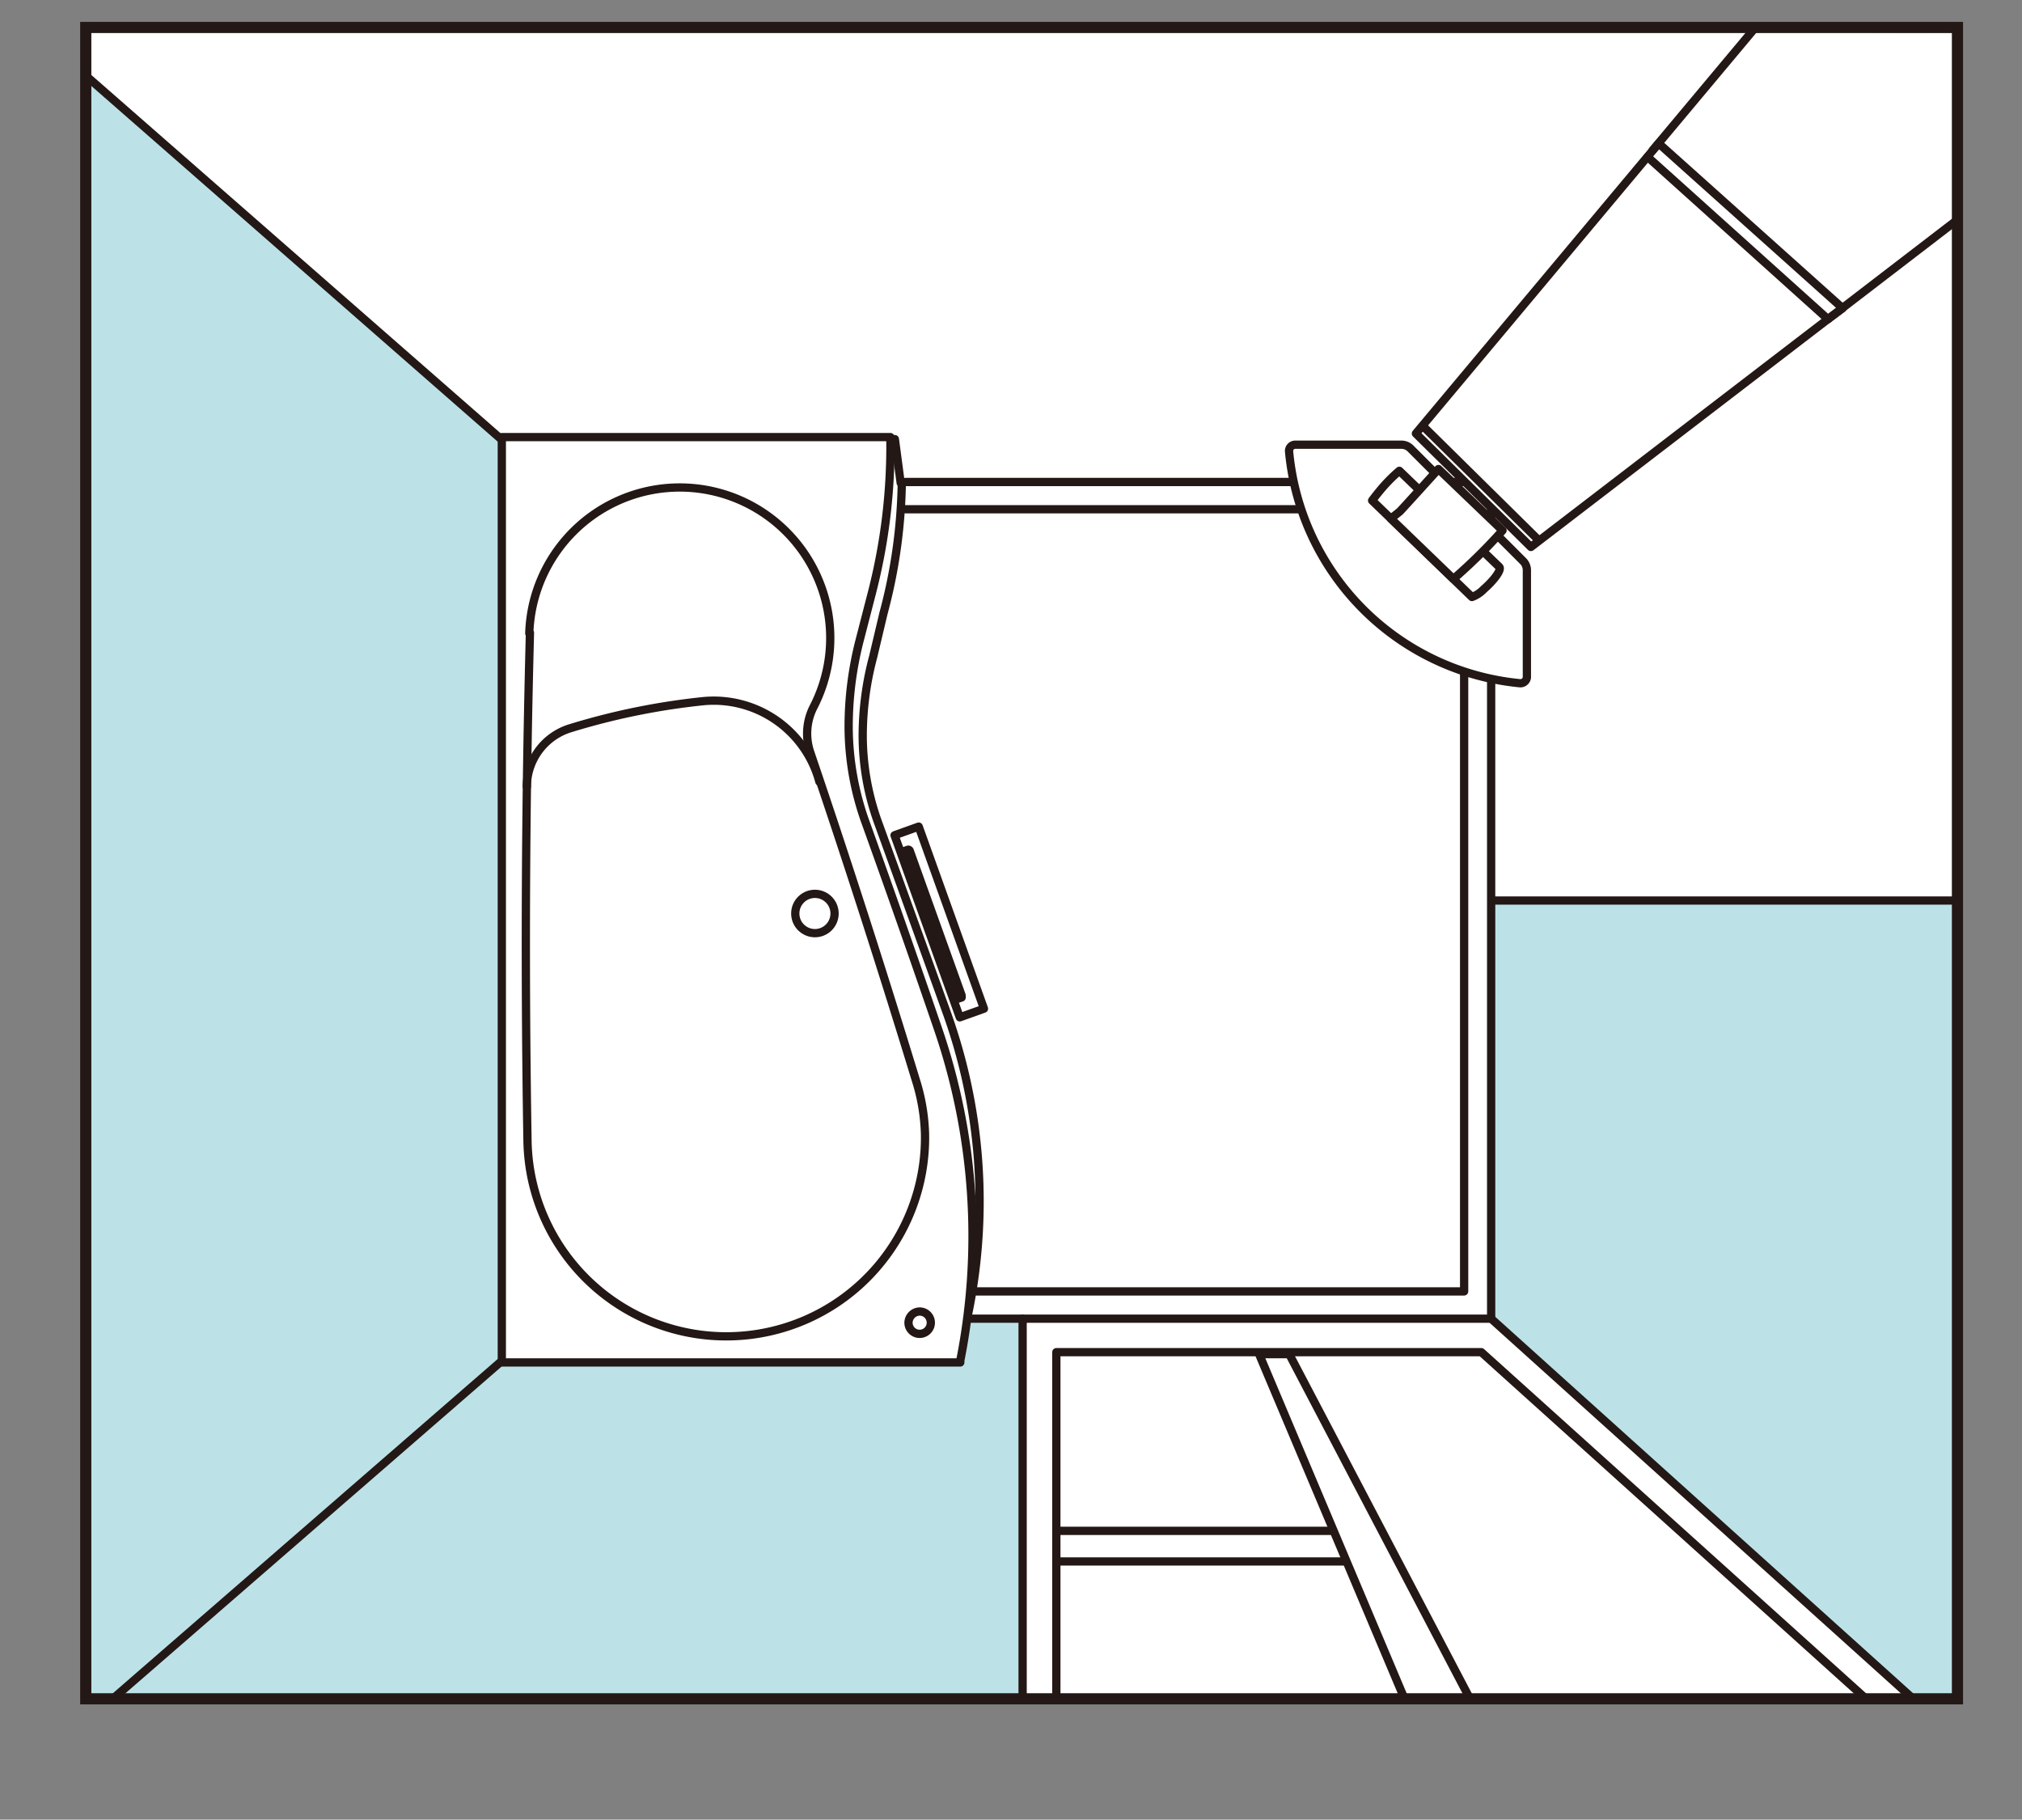 <svg xmlns="http://www.w3.org/2000/svg" xmlns:xlink="http://www.w3.org/1999/xlink" viewBox="0 0 90.54 81.47"><rect x="0" y="0" width="90.54" height="81.47" fill="#808080" stroke="none"/><defs><style>.cls-1,.cls-2,.cls-6{fill:#fff;}.cls-1,.cls-5,.cls-6,.cls-7{stroke:#231815;}.cls-1,.cls-7{stroke-miterlimit:10;stroke-width:0.5px;}.cls-3{clip-path:url(#clip-path);}.cls-4{fill:#bce2e8;}.cls-5,.cls-7{fill:none;}.cls-5,.cls-6{stroke-linecap:round;stroke-linejoin:round;stroke-width:0.37px;}</style><clipPath id="clip-path"><rect class="cls-1" x="3.84" y="1.23" width="83.81" height="74.83"/></clipPath></defs><title>アセット 4</title><g id="レイヤー_2" data-name="レイヤー 2"><g id="壁位置選択ボタン-Wタイプ"><rect class="cls-2" x="3.84" y="1.23" width="83.81" height="74.83"/><g class="cls-3"><polygon class="cls-4" points="1.39 1 87.68 1.47 87.5 40.31 66.77 40.41 66.77 59.06 66.8 59.04 90.35 80.27 90.35 0.19 0.19 0.19 0.3 80.38 45.78 80.38 45.78 59.1 43.38 59.14 42.94 61.05 22.48 61.05 22.39 19.62 10.75 9.43 1.39 1"/><polyline class="cls-5" points="40.54 22.8 65.56 22.8 65.56 57.82 43.54 57.82"/><polyline class="cls-5" points="40.54 21.58 66.77 21.58 66.77 59.04 43.39 59.04"/><line class="cls-5" x1="0.19" y1="0.19" x2="22.39" y2="19.62"/><line class="cls-5" x1="22.39" y1="61" x2="0.19" y2="80.28"/><line class="cls-5" x1="90.35" y1="80.28" x2="66.77" y2="59.04"/><path class="cls-5" d="M41.68,59.22a.5.5,0,0,1-.5.5.5.5,0,0,1-.5-.5.51.51,0,0,1,.5-.5A.5.5,0,0,1,41.68,59.22Z"/><rect class="cls-5" x="41.48" y="36.95" width="1.15" height="8.66" transform="translate(-11.46 16.61) rotate(-19.72)"/><path class="cls-5" d="M40.47,38.11l.2-.07s.06,0,.07.06l2.32,6.47s0,.08,0,.09l-.21.07Z"/><line class="cls-5" x1="40.33" y1="21.62" x2="40.07" y2="19.66"/><line class="cls-5" x1="66.8" y1="40.32" x2="90.35" y2="40.32"/><line class="cls-5" x1="45.79" y1="80.28" x2="45.79" y2="59.04"/><polyline class="cls-5" points="47.3 80.28 47.3 60.54 66.33 60.54 88.14 80.19"/><g id="ARC"><path class="cls-6" d="M63.16,20.08a.58.58,0,0,0-.41-.17H58a.28.28,0,0,0-.28.29v0h0A11.49,11.49,0,0,0,68.06,30.59h0a.29.29,0,0,0,.31-.26v-4.8a.58.58,0,0,0-.17-.41Z"/></g><path class="cls-6" d="M65.91,26.73l-4.47-4.32s.17-.23.33-.42a7,7,0,0,1,.89-.91l4.47,4.3c.13.12-.24.61-.69,1A1.39,1.39,0,0,1,65.91,26.73Z"/><polygon class="cls-6" points="74.27 6.42 63.4 19.41 68.55 24.49 81.85 14.29 82.51 13.8 74.27 6.42"/><line class="cls-5" x1="73.78" y1="7.03" x2="81.85" y2="14.29"/><path class="cls-6" d="M62.28,23.22l2.8,2.7a23.84,23.84,0,0,0,2.2-2.17L64.41,21s-1.6,1.77-1.73,1.9Z"/><path class="cls-6" d="M22.47,19.57V61H43l0-.09a28.61,28.61,0,0,0-1-14.85q-1.57-4.59-3.21-9.15A12.73,12.73,0,0,1,38,32.53a15.49,15.49,0,0,1,.5-3.89l.55-2.13a26.2,26.2,0,0,0,.82-6.77v-.17H22.47"/><path class="cls-5" d="M43.36,58.78a25,25,0,0,0-1-13.53c-1-2.78-2-5.55-3-8.31a11.47,11.47,0,0,1-.73-4,13.72,13.72,0,0,1,.47-3.54l.46-1.94a23.77,23.77,0,0,0,.82-5.83"/><line class="cls-6" x1="63.71" y1="19.07" x2="68.86" y2="24.15"/><line class="cls-6" x1="79.23" y1="0.48" x2="74" y2="6.73"/><line class="cls-6" x1="81.85" y1="14.29" x2="90.11" y2="7.95"/><g id="ARC-2" data-name="ARC"><path class="cls-5" d="M23.73,28.33q-.3,11.37-.11,22.75a8.9,8.9,0,1,0,17.8-.3A8.77,8.77,0,0,0,41,48.33q-2.25-7.38-4.73-14.68a2.61,2.61,0,0,1,.16-2,6.74,6.74,0,1,0-12.73-3.29Z"/></g><g id="LINE"><path class="cls-5" d="M23.59,35.23a2.75,2.75,0,0,1,1.93-2.62,31.06,31.06,0,0,1,6-1.22A4.9,4.9,0,0,1,36.69,35"/></g><circle class="cls-5" cx="36.49" cy="40.9" r="0.88"/><path class="cls-5" d="M41.68,59.22a.5.5,0,0,1-.5.5.5.5,0,0,1-.5-.5.51.51,0,0,1,.5-.5A.5.5,0,0,1,41.68,59.22Z"/><line class="cls-5" x1="47.3" y1="68.54" x2="59.94" y2="68.54"/><line class="cls-5" x1="47.3" y1="69.91" x2="60.58" y2="69.91"/><polyline class="cls-6" points="64.27 79.33 56.38 60.63 57.73 60.63 68.56 81.28"/></g><rect class="cls-7" x="3.84" y="1.23" width="83.81" height="74.83"/></g></g></svg>